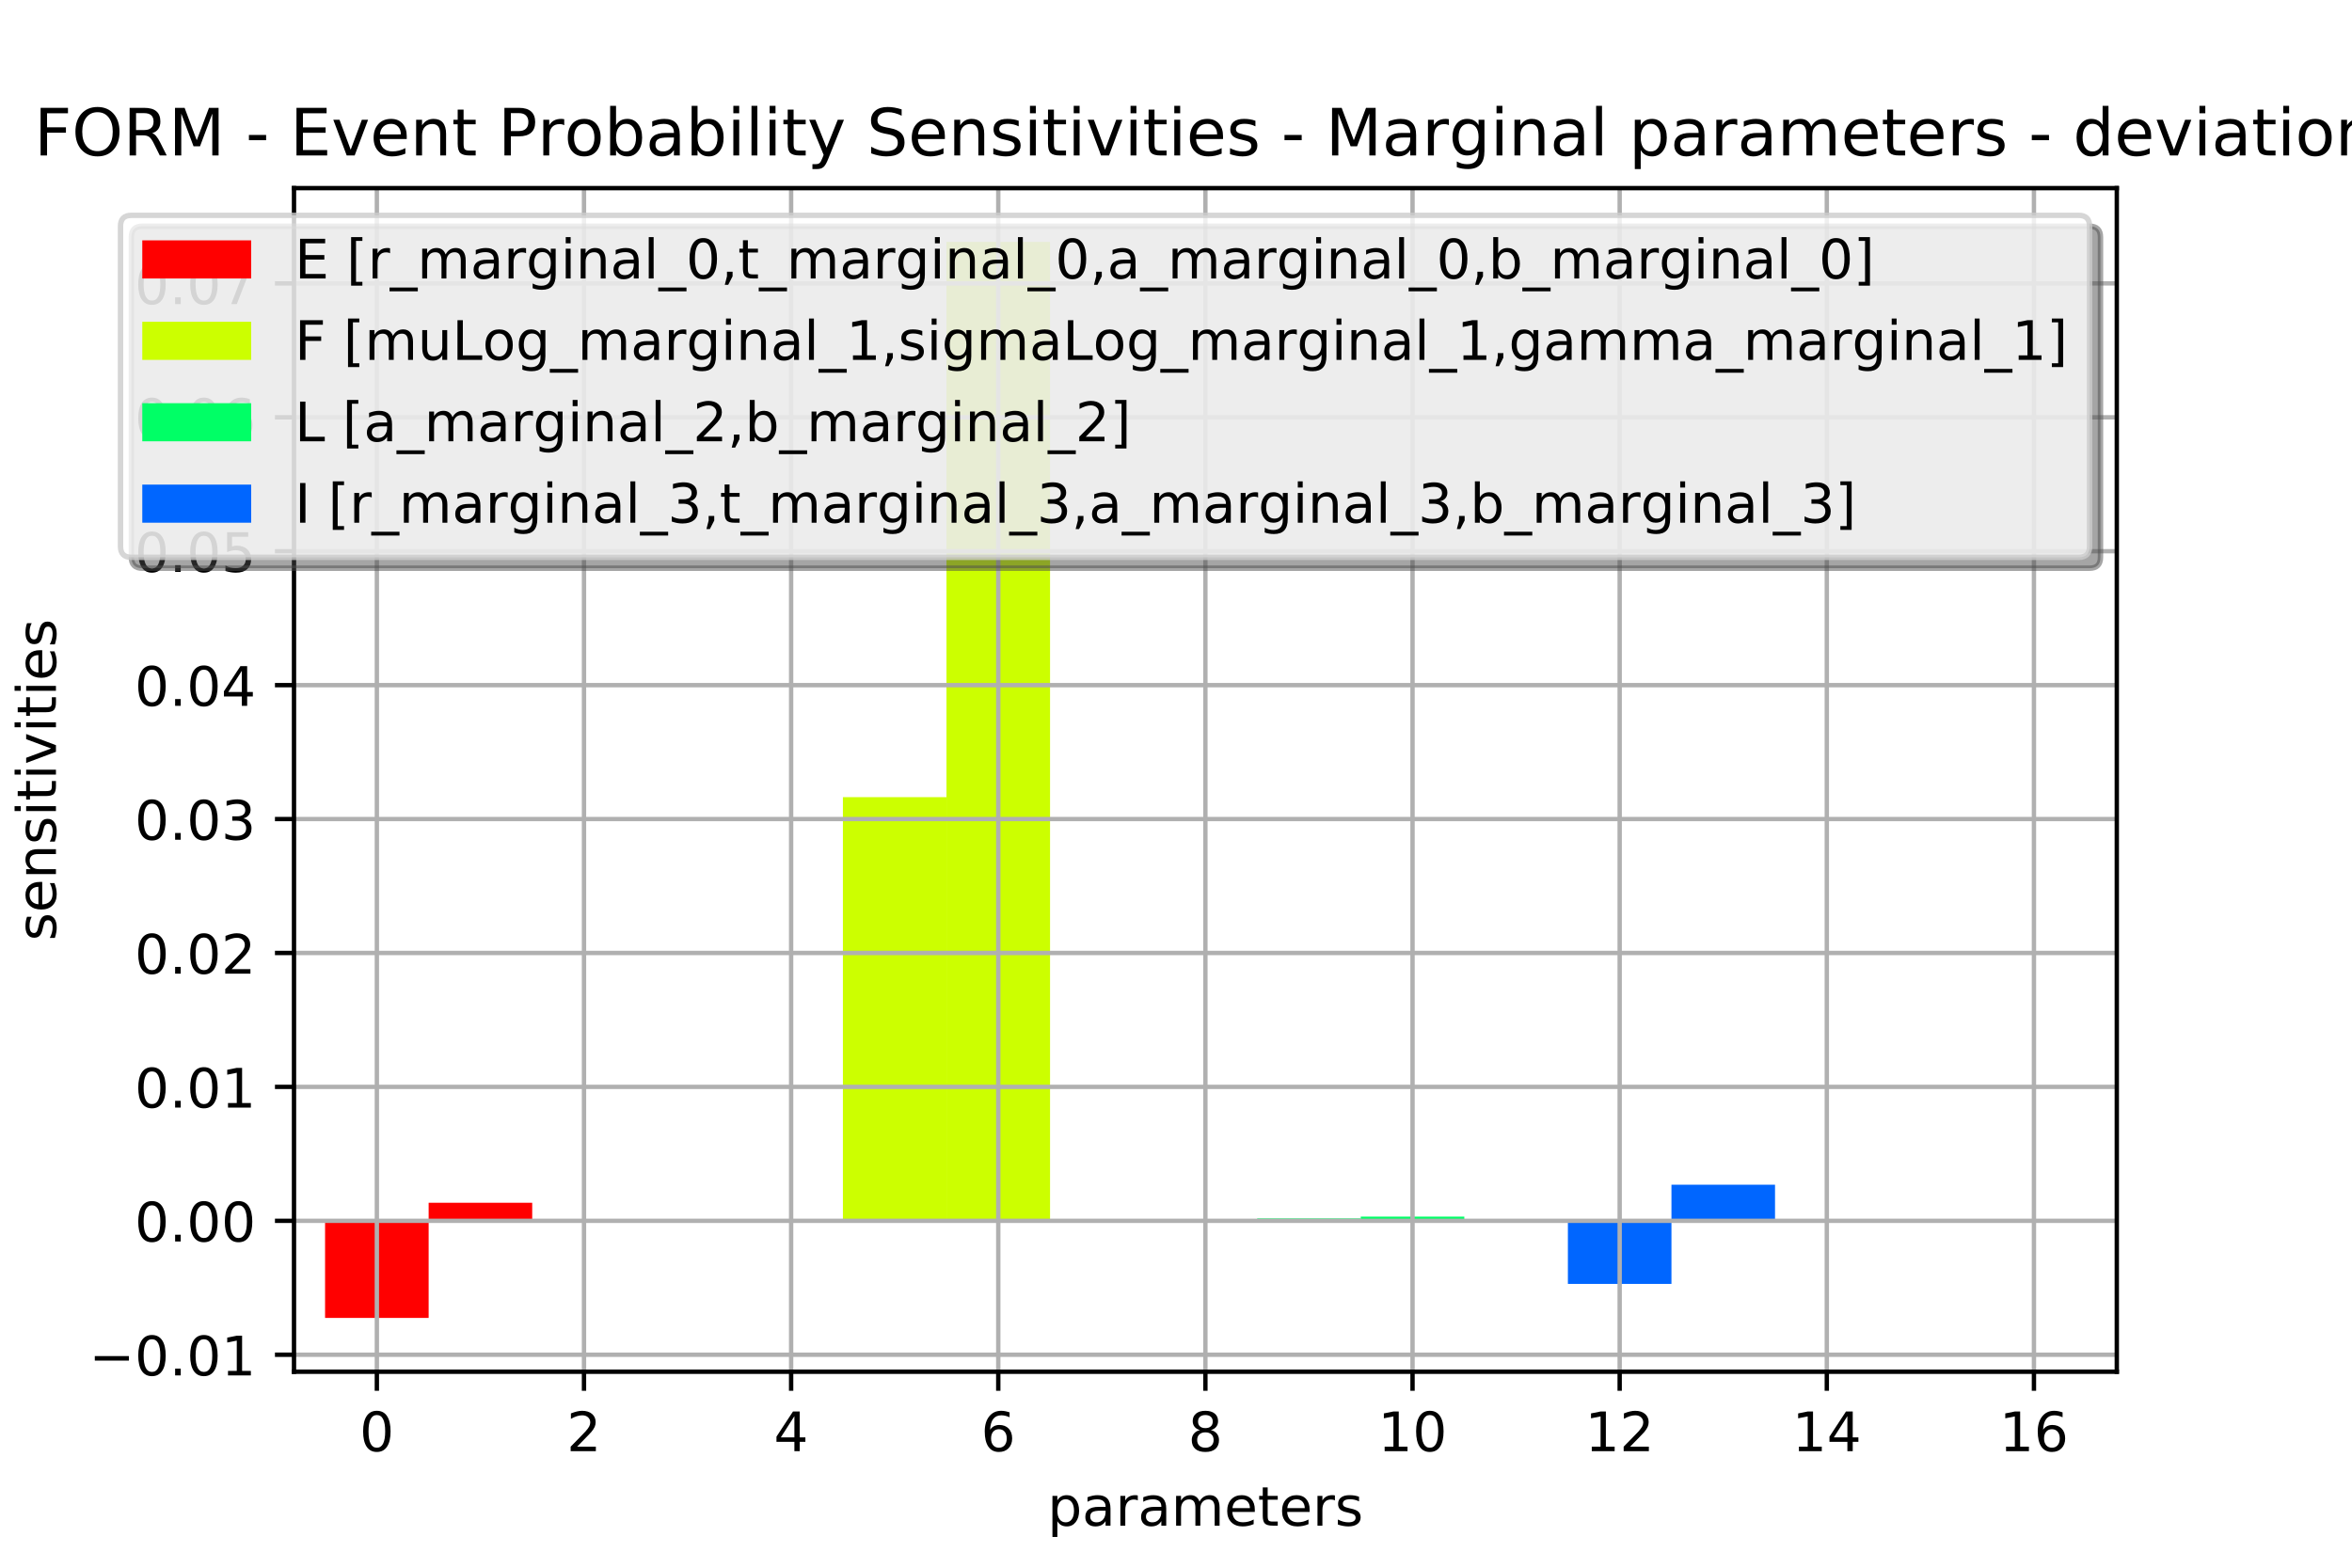 <?xml version="1.0" encoding="utf-8" standalone="no"?>
<!DOCTYPE svg PUBLIC "-//W3C//DTD SVG 1.1//EN"
  "http://www.w3.org/Graphics/SVG/1.1/DTD/svg11.dtd">
<!-- Created with matplotlib (http://matplotlib.org/) -->
<svg height="288pt" version="1.1" viewBox="0 0 432 288" width="432pt" xmlns="http://www.w3.org/2000/svg" xmlns:xlink="http://www.w3.org/1999/xlink">
 <defs>
  <style type="text/css">
*{stroke-linecap:butt;stroke-linejoin:round;}
  </style>
 </defs>
 <g id="figure_1">
  <g id="patch_1">
   <path d="M 0 288 
L 432 288 
L 432 0 
L 0 0 
z
" style="fill:#ffffff;"/>
  </g>
  <g id="axes_1">
   <g id="patch_2">
    <path d="M 54 252 
L 388.8 252 
L 388.8 34.56 
L 54 34.56 
z
" style="fill:#ffffff;"/>
   </g>
   <g id="patch_3">
    <path clip-path="url(#p8f480b94f0)" d="M 59.707 224.275 
L 78.73 224.275 
L 78.73 242.116 
L 59.707 242.116 
z
" style="fill:#ff0000;"/>
   </g>
   <g id="patch_4">
    <path clip-path="url(#p8f480b94f0)" d="M 78.73 224.275 
L 97.752 224.275 
L 97.752 220.96 
L 78.73 220.96 
z
" style="fill:#ff0000;"/>
   </g>
   <g id="patch_5">
    <path clip-path="url(#p8f480b94f0)" d="M 97.752 224.275 
L 116.775 224.275 
L 116.775 224.275 
L 97.752 224.275 
z
" style="fill:#ff0000;"/>
   </g>
   <g id="patch_6">
    <path clip-path="url(#p8f480b94f0)" d="M 116.775 224.275 
L 135.798 224.275 
L 135.798 224.275 
L 116.775 224.275 
z
" style="fill:#ff0000;"/>
   </g>
   <g id="patch_7">
    <path clip-path="url(#p8f480b94f0)" d="M 154.82 224.275 
L 173.843 224.275 
L 173.843 146.445 
L 154.82 146.445 
z
" style="fill:#ccff00;"/>
   </g>
   <g id="patch_8">
    <path clip-path="url(#p8f480b94f0)" d="M 173.843 224.275 
L 192.866 224.275 
L 192.866 44.444 
L 173.843 44.444 
z
" style="fill:#ccff00;"/>
   </g>
   <g id="patch_9">
    <path clip-path="url(#p8f480b94f0)" d="M 192.866 224.275 
L 211.889 224.275 
L 211.889 224.273 
L 192.866 224.273 
z
" style="fill:#ccff00;"/>
   </g>
   <g id="patch_10">
    <path clip-path="url(#p8f480b94f0)" d="M 230.911 224.275 
L 249.934 224.275 
L 249.934 223.84 
L 230.911 223.84 
z
" style="fill:#00ff66;"/>
   </g>
   <g id="patch_11">
    <path clip-path="url(#p8f480b94f0)" d="M 249.934 224.275 
L 268.957 224.275 
L 268.957 223.505 
L 249.934 223.505 
z
" style="fill:#00ff66;"/>
   </g>
   <g id="patch_12">
    <path clip-path="url(#p8f480b94f0)" d="M 287.98 224.275 
L 307.002 224.275 
L 307.002 235.865 
L 287.98 235.865 
z
" style="fill:#0066ff;"/>
   </g>
   <g id="patch_13">
    <path clip-path="url(#p8f480b94f0)" d="M 307.002 224.275 
L 326.025 224.275 
L 326.025 217.644 
L 307.002 217.644 
z
" style="fill:#0066ff;"/>
   </g>
   <g id="patch_14">
    <path clip-path="url(#p8f480b94f0)" d="M 326.025 224.275 
L 345.048 224.275 
L 345.048 224.414 
L 326.025 224.414 
z
" style="fill:#0066ff;"/>
   </g>
   <g id="patch_15">
    <path clip-path="url(#p8f480b94f0)" d="M 345.048 224.275 
L 364.07 224.275 
L 364.07 224.408 
L 345.048 224.408 
z
" style="fill:#0066ff;"/>
   </g>
   <g id="matplotlib.axis_1">
    <g id="xtick_1">
     <g id="line2d_1">
      <path clip-path="url(#p8f480b94f0)" d="M 69.218 252 
L 69.218 34.56 
" style="fill:none;stroke:#b0b0b0;stroke-linecap:square;stroke-width:0.8;"/>
     </g>
     <g id="line2d_2">
      <defs>
       <path d="M 0 0 
L 0 3.5 
" id="mee9baba9f5" style="stroke:#000000;stroke-width:0.8;"/>
      </defs>
      <g>
       <use style="stroke:#000000;stroke-width:0.8;" x="69.218" xlink:href="#mee9baba9f5" y="252"/>
      </g>
     </g>
     <g id="text_1">
      <!-- 0 -->
      <defs>
       <path d="M 31.781 66.406 
Q 24.172 66.406 20.328 58.906 
Q 16.5 51.422 16.5 36.375 
Q 16.5 21.391 20.328 13.891 
Q 24.172 6.391 31.781 6.391 
Q 39.453 6.391 43.281 13.891 
Q 47.125 21.391 47.125 36.375 
Q 47.125 51.422 43.281 58.906 
Q 39.453 66.406 31.781 66.406 
z
M 31.781 74.219 
Q 44.047 74.219 50.516 64.516 
Q 56.984 54.828 56.984 36.375 
Q 56.984 17.969 50.516 8.266 
Q 44.047 -1.422 31.781 -1.422 
Q 19.531 -1.422 13.062 8.266 
Q 6.594 17.969 6.594 36.375 
Q 6.594 54.828 13.062 64.516 
Q 19.531 74.219 31.781 74.219 
z
" id="DejaVuSans-30"/>
      </defs>
      <g transform="translate(66.037 266.598)scale(0.1 -0.1)">
       <use xlink:href="#DejaVuSans-30"/>
      </g>
     </g>
    </g>
    <g id="xtick_2">
     <g id="line2d_3">
      <path clip-path="url(#p8f480b94f0)" d="M 107.264 252 
L 107.264 34.56 
" style="fill:none;stroke:#b0b0b0;stroke-linecap:square;stroke-width:0.8;"/>
     </g>
     <g id="line2d_4">
      <g>
       <use style="stroke:#000000;stroke-width:0.8;" x="107.264" xlink:href="#mee9baba9f5" y="252"/>
      </g>
     </g>
     <g id="text_2">
      <!-- 2 -->
      <defs>
       <path d="M 19.188 8.297 
L 53.609 8.297 
L 53.609 0 
L 7.328 0 
L 7.328 8.297 
Q 12.938 14.109 22.625 23.891 
Q 32.328 33.688 34.812 36.531 
Q 39.547 41.844 41.422 45.531 
Q 43.312 49.219 43.312 52.781 
Q 43.312 58.594 39.234 62.25 
Q 35.156 65.922 28.609 65.922 
Q 23.969 65.922 18.812 64.312 
Q 13.672 62.703 7.812 59.422 
L 7.812 69.391 
Q 13.766 71.781 18.938 73 
Q 24.125 74.219 28.422 74.219 
Q 39.75 74.219 46.484 68.547 
Q 53.219 62.891 53.219 53.422 
Q 53.219 48.922 51.531 44.891 
Q 49.859 40.875 45.406 35.406 
Q 44.188 33.984 37.641 27.219 
Q 31.109 20.453 19.188 8.297 
z
" id="DejaVuSans-32"/>
      </defs>
      <g transform="translate(104.082 266.598)scale(0.1 -0.1)">
       <use xlink:href="#DejaVuSans-32"/>
      </g>
     </g>
    </g>
    <g id="xtick_3">
     <g id="line2d_5">
      <path clip-path="url(#p8f480b94f0)" d="M 145.309 252 
L 145.309 34.56 
" style="fill:none;stroke:#b0b0b0;stroke-linecap:square;stroke-width:0.8;"/>
     </g>
     <g id="line2d_6">
      <g>
       <use style="stroke:#000000;stroke-width:0.8;" x="145.309" xlink:href="#mee9baba9f5" y="252"/>
      </g>
     </g>
     <g id="text_3">
      <!-- 4 -->
      <defs>
       <path d="M 37.797 64.312 
L 12.891 25.391 
L 37.797 25.391 
z
M 35.203 72.906 
L 47.609 72.906 
L 47.609 25.391 
L 58.016 25.391 
L 58.016 17.188 
L 47.609 17.188 
L 47.609 0 
L 37.797 0 
L 37.797 17.188 
L 4.891 17.188 
L 4.891 26.703 
z
" id="DejaVuSans-34"/>
      </defs>
      <g transform="translate(142.128 266.598)scale(0.1 -0.1)">
       <use xlink:href="#DejaVuSans-34"/>
      </g>
     </g>
    </g>
    <g id="xtick_4">
     <g id="line2d_7">
      <path clip-path="url(#p8f480b94f0)" d="M 183.355 252 
L 183.355 34.56 
" style="fill:none;stroke:#b0b0b0;stroke-linecap:square;stroke-width:0.8;"/>
     </g>
     <g id="line2d_8">
      <g>
       <use style="stroke:#000000;stroke-width:0.8;" x="183.355" xlink:href="#mee9baba9f5" y="252"/>
      </g>
     </g>
     <g id="text_4">
      <!-- 6 -->
      <defs>
       <path d="M 33.016 40.375 
Q 26.375 40.375 22.484 35.828 
Q 18.609 31.297 18.609 23.391 
Q 18.609 15.531 22.484 10.953 
Q 26.375 6.391 33.016 6.391 
Q 39.656 6.391 43.531 10.953 
Q 47.406 15.531 47.406 23.391 
Q 47.406 31.297 43.531 35.828 
Q 39.656 40.375 33.016 40.375 
z
M 52.594 71.297 
L 52.594 62.312 
Q 48.875 64.062 45.094 64.984 
Q 41.312 65.922 37.594 65.922 
Q 27.828 65.922 22.672 59.328 
Q 17.531 52.734 16.797 39.406 
Q 19.672 43.656 24.016 45.922 
Q 28.375 48.188 33.594 48.188 
Q 44.578 48.188 50.953 41.516 
Q 57.328 34.859 57.328 23.391 
Q 57.328 12.156 50.688 5.359 
Q 44.047 -1.422 33.016 -1.422 
Q 20.359 -1.422 13.672 8.266 
Q 6.984 17.969 6.984 36.375 
Q 6.984 53.656 15.188 63.938 
Q 23.391 74.219 37.203 74.219 
Q 40.922 74.219 44.703 73.484 
Q 48.484 72.75 52.594 71.297 
z
" id="DejaVuSans-36"/>
      </defs>
      <g transform="translate(180.173 266.598)scale(0.1 -0.1)">
       <use xlink:href="#DejaVuSans-36"/>
      </g>
     </g>
    </g>
    <g id="xtick_5">
     <g id="line2d_9">
      <path clip-path="url(#p8f480b94f0)" d="M 221.4 252 
L 221.4 34.56 
" style="fill:none;stroke:#b0b0b0;stroke-linecap:square;stroke-width:0.8;"/>
     </g>
     <g id="line2d_10">
      <g>
       <use style="stroke:#000000;stroke-width:0.8;" x="221.4" xlink:href="#mee9baba9f5" y="252"/>
      </g>
     </g>
     <g id="text_5">
      <!-- 8 -->
      <defs>
       <path d="M 31.781 34.625 
Q 24.75 34.625 20.719 30.859 
Q 16.703 27.094 16.703 20.516 
Q 16.703 13.922 20.719 10.156 
Q 24.75 6.391 31.781 6.391 
Q 38.812 6.391 42.859 10.172 
Q 46.922 13.969 46.922 20.516 
Q 46.922 27.094 42.891 30.859 
Q 38.875 34.625 31.781 34.625 
z
M 21.922 38.812 
Q 15.578 40.375 12.031 44.719 
Q 8.5 49.078 8.5 55.328 
Q 8.5 64.062 14.719 69.141 
Q 20.953 74.219 31.781 74.219 
Q 42.672 74.219 48.875 69.141 
Q 55.078 64.062 55.078 55.328 
Q 55.078 49.078 51.531 44.719 
Q 48 40.375 41.703 38.812 
Q 48.828 37.156 52.797 32.312 
Q 56.781 27.484 56.781 20.516 
Q 56.781 9.906 50.312 4.234 
Q 43.844 -1.422 31.781 -1.422 
Q 19.734 -1.422 13.25 4.234 
Q 6.781 9.906 6.781 20.516 
Q 6.781 27.484 10.781 32.312 
Q 14.797 37.156 21.922 38.812 
z
M 18.312 54.391 
Q 18.312 48.734 21.844 45.562 
Q 25.391 42.391 31.781 42.391 
Q 38.141 42.391 41.719 45.562 
Q 45.312 48.734 45.312 54.391 
Q 45.312 60.062 41.719 63.234 
Q 38.141 66.406 31.781 66.406 
Q 25.391 66.406 21.844 63.234 
Q 18.312 60.062 18.312 54.391 
z
" id="DejaVuSans-38"/>
      </defs>
      <g transform="translate(218.219 266.598)scale(0.1 -0.1)">
       <use xlink:href="#DejaVuSans-38"/>
      </g>
     </g>
    </g>
    <g id="xtick_6">
     <g id="line2d_11">
      <path clip-path="url(#p8f480b94f0)" d="M 259.445 252 
L 259.445 34.56 
" style="fill:none;stroke:#b0b0b0;stroke-linecap:square;stroke-width:0.8;"/>
     </g>
     <g id="line2d_12">
      <g>
       <use style="stroke:#000000;stroke-width:0.8;" x="259.445" xlink:href="#mee9baba9f5" y="252"/>
      </g>
     </g>
     <g id="text_6">
      <!-- 10 -->
      <defs>
       <path d="M 12.406 8.297 
L 28.516 8.297 
L 28.516 63.922 
L 10.984 60.406 
L 10.984 69.391 
L 28.422 72.906 
L 38.281 72.906 
L 38.281 8.297 
L 54.391 8.297 
L 54.391 0 
L 12.406 0 
z
" id="DejaVuSans-31"/>
      </defs>
      <g transform="translate(253.083 266.598)scale(0.1 -0.1)">
       <use xlink:href="#DejaVuSans-31"/>
       <use x="63.623" xlink:href="#DejaVuSans-30"/>
      </g>
     </g>
    </g>
    <g id="xtick_7">
     <g id="line2d_13">
      <path clip-path="url(#p8f480b94f0)" d="M 297.491 252 
L 297.491 34.56 
" style="fill:none;stroke:#b0b0b0;stroke-linecap:square;stroke-width:0.8;"/>
     </g>
     <g id="line2d_14">
      <g>
       <use style="stroke:#000000;stroke-width:0.8;" x="297.491" xlink:href="#mee9baba9f5" y="252"/>
      </g>
     </g>
     <g id="text_7">
      <!-- 12 -->
      <g transform="translate(291.128 266.598)scale(0.1 -0.1)">
       <use xlink:href="#DejaVuSans-31"/>
       <use x="63.623" xlink:href="#DejaVuSans-32"/>
      </g>
     </g>
    </g>
    <g id="xtick_8">
     <g id="line2d_15">
      <path clip-path="url(#p8f480b94f0)" d="M 335.536 252 
L 335.536 34.56 
" style="fill:none;stroke:#b0b0b0;stroke-linecap:square;stroke-width:0.8;"/>
     </g>
     <g id="line2d_16">
      <g>
       <use style="stroke:#000000;stroke-width:0.8;" x="335.536" xlink:href="#mee9baba9f5" y="252"/>
      </g>
     </g>
     <g id="text_8">
      <!-- 14 -->
      <g transform="translate(329.174 266.598)scale(0.1 -0.1)">
       <use xlink:href="#DejaVuSans-31"/>
       <use x="63.623" xlink:href="#DejaVuSans-34"/>
      </g>
     </g>
    </g>
    <g id="xtick_9">
     <g id="line2d_17">
      <path clip-path="url(#p8f480b94f0)" d="M 373.582 252 
L 373.582 34.56 
" style="fill:none;stroke:#b0b0b0;stroke-linecap:square;stroke-width:0.8;"/>
     </g>
     <g id="line2d_18">
      <g>
       <use style="stroke:#000000;stroke-width:0.8;" x="373.582" xlink:href="#mee9baba9f5" y="252"/>
      </g>
     </g>
     <g id="text_9">
      <!-- 16 -->
      <g transform="translate(367.219 266.598)scale(0.1 -0.1)">
       <use xlink:href="#DejaVuSans-31"/>
       <use x="63.623" xlink:href="#DejaVuSans-36"/>
      </g>
     </g>
    </g>
    <g id="text_10">
     <!-- parameters -->
     <defs>
      <path d="M 18.109 8.203 
L 18.109 -20.797 
L 9.078 -20.797 
L 9.078 54.688 
L 18.109 54.688 
L 18.109 46.391 
Q 20.953 51.266 25.266 53.625 
Q 29.594 56 35.594 56 
Q 45.562 56 51.781 48.094 
Q 58.016 40.188 58.016 27.297 
Q 58.016 14.406 51.781 6.484 
Q 45.562 -1.422 35.594 -1.422 
Q 29.594 -1.422 25.266 0.953 
Q 20.953 3.328 18.109 8.203 
z
M 48.688 27.297 
Q 48.688 37.203 44.609 42.844 
Q 40.531 48.484 33.406 48.484 
Q 26.266 48.484 22.188 42.844 
Q 18.109 37.203 18.109 27.297 
Q 18.109 17.391 22.188 11.75 
Q 26.266 6.109 33.406 6.109 
Q 40.531 6.109 44.609 11.75 
Q 48.688 17.391 48.688 27.297 
z
" id="DejaVuSans-70"/>
      <path d="M 34.281 27.484 
Q 23.391 27.484 19.188 25 
Q 14.984 22.516 14.984 16.5 
Q 14.984 11.719 18.141 8.906 
Q 21.297 6.109 26.703 6.109 
Q 34.188 6.109 38.703 11.406 
Q 43.219 16.703 43.219 25.484 
L 43.219 27.484 
z
M 52.203 31.203 
L 52.203 0 
L 43.219 0 
L 43.219 8.297 
Q 40.141 3.328 35.547 0.953 
Q 30.953 -1.422 24.312 -1.422 
Q 15.922 -1.422 10.953 3.297 
Q 6 8.016 6 15.922 
Q 6 25.141 12.172 29.828 
Q 18.359 34.516 30.609 34.516 
L 43.219 34.516 
L 43.219 35.406 
Q 43.219 41.609 39.141 45 
Q 35.062 48.391 27.688 48.391 
Q 23 48.391 18.547 47.266 
Q 14.109 46.141 10.016 43.891 
L 10.016 52.203 
Q 14.938 54.109 19.578 55.047 
Q 24.219 56 28.609 56 
Q 40.484 56 46.344 49.844 
Q 52.203 43.703 52.203 31.203 
z
" id="DejaVuSans-61"/>
      <path d="M 41.109 46.297 
Q 39.594 47.172 37.812 47.578 
Q 36.031 48 33.891 48 
Q 26.266 48 22.188 43.047 
Q 18.109 38.094 18.109 28.812 
L 18.109 0 
L 9.078 0 
L 9.078 54.688 
L 18.109 54.688 
L 18.109 46.188 
Q 20.953 51.172 25.484 53.578 
Q 30.031 56 36.531 56 
Q 37.453 56 38.578 55.875 
Q 39.703 55.766 41.062 55.516 
z
" id="DejaVuSans-72"/>
      <path d="M 52 44.188 
Q 55.375 50.25 60.062 53.125 
Q 64.75 56 71.094 56 
Q 79.641 56 84.281 50.016 
Q 88.922 44.047 88.922 33.016 
L 88.922 0 
L 79.891 0 
L 79.891 32.719 
Q 79.891 40.578 77.094 44.375 
Q 74.312 48.188 68.609 48.188 
Q 61.625 48.188 57.562 43.547 
Q 53.516 38.922 53.516 30.906 
L 53.516 0 
L 44.484 0 
L 44.484 32.719 
Q 44.484 40.625 41.703 44.406 
Q 38.922 48.188 33.109 48.188 
Q 26.219 48.188 22.156 43.531 
Q 18.109 38.875 18.109 30.906 
L 18.109 0 
L 9.078 0 
L 9.078 54.688 
L 18.109 54.688 
L 18.109 46.188 
Q 21.188 51.219 25.484 53.609 
Q 29.781 56 35.688 56 
Q 41.656 56 45.828 52.969 
Q 50 49.953 52 44.188 
z
" id="DejaVuSans-6d"/>
      <path d="M 56.203 29.594 
L 56.203 25.203 
L 14.891 25.203 
Q 15.484 15.922 20.484 11.062 
Q 25.484 6.203 34.422 6.203 
Q 39.594 6.203 44.453 7.469 
Q 49.312 8.734 54.109 11.281 
L 54.109 2.781 
Q 49.266 0.734 44.188 -0.344 
Q 39.109 -1.422 33.891 -1.422 
Q 20.797 -1.422 13.156 6.188 
Q 5.516 13.812 5.516 26.812 
Q 5.516 40.234 12.766 48.109 
Q 20.016 56 32.328 56 
Q 43.359 56 49.781 48.891 
Q 56.203 41.797 56.203 29.594 
z
M 47.219 32.234 
Q 47.125 39.594 43.094 43.984 
Q 39.062 48.391 32.422 48.391 
Q 24.906 48.391 20.391 44.141 
Q 15.875 39.891 15.188 32.172 
z
" id="DejaVuSans-65"/>
      <path d="M 18.312 70.219 
L 18.312 54.688 
L 36.812 54.688 
L 36.812 47.703 
L 18.312 47.703 
L 18.312 18.016 
Q 18.312 11.328 20.141 9.422 
Q 21.969 7.516 27.594 7.516 
L 36.812 7.516 
L 36.812 0 
L 27.594 0 
Q 17.188 0 13.234 3.875 
Q 9.281 7.766 9.281 18.016 
L 9.281 47.703 
L 2.688 47.703 
L 2.688 54.688 
L 9.281 54.688 
L 9.281 70.219 
z
" id="DejaVuSans-74"/>
      <path d="M 44.281 53.078 
L 44.281 44.578 
Q 40.484 46.531 36.375 47.5 
Q 32.281 48.484 27.875 48.484 
Q 21.188 48.484 17.844 46.438 
Q 14.5 44.391 14.5 40.281 
Q 14.5 37.156 16.891 35.375 
Q 19.281 33.594 26.516 31.984 
L 29.594 31.297 
Q 39.156 29.25 43.188 25.516 
Q 47.219 21.781 47.219 15.094 
Q 47.219 7.469 41.188 3.016 
Q 35.156 -1.422 24.609 -1.422 
Q 20.219 -1.422 15.453 -0.562 
Q 10.688 0.297 5.422 2 
L 5.422 11.281 
Q 10.406 8.688 15.234 7.391 
Q 20.062 6.109 24.812 6.109 
Q 31.156 6.109 34.562 8.281 
Q 37.984 10.453 37.984 14.406 
Q 37.984 18.062 35.516 20.016 
Q 33.062 21.969 24.703 23.781 
L 21.578 24.516 
Q 13.234 26.266 9.516 29.906 
Q 5.812 33.547 5.812 39.891 
Q 5.812 47.609 11.281 51.797 
Q 16.75 56 26.812 56 
Q 31.781 56 36.172 55.266 
Q 40.578 54.547 44.281 53.078 
z
" id="DejaVuSans-73"/>
     </defs>
     <g transform="translate(192.398 280.277)scale(0.1 -0.1)">
      <use xlink:href="#DejaVuSans-70"/>
      <use x="63.477" xlink:href="#DejaVuSans-61"/>
      <use x="124.756" xlink:href="#DejaVuSans-72"/>
      <use x="165.869" xlink:href="#DejaVuSans-61"/>
      <use x="227.148" xlink:href="#DejaVuSans-6d"/>
      <use x="324.561" xlink:href="#DejaVuSans-65"/>
      <use x="386.084" xlink:href="#DejaVuSans-74"/>
      <use x="425.293" xlink:href="#DejaVuSans-65"/>
      <use x="486.816" xlink:href="#DejaVuSans-72"/>
      <use x="527.93" xlink:href="#DejaVuSans-73"/>
     </g>
    </g>
   </g>
   <g id="matplotlib.axis_2">
    <g id="ytick_1">
     <g id="line2d_19">
      <path clip-path="url(#p8f480b94f0)" d="M 54 248.877 
L 388.8 248.877 
" style="fill:none;stroke:#b0b0b0;stroke-linecap:square;stroke-width:0.8;"/>
     </g>
     <g id="line2d_20">
      <defs>
       <path d="M 0 0 
L -3.5 0 
" id="mb2f2cc04b4" style="stroke:#000000;stroke-width:0.8;"/>
      </defs>
      <g>
       <use style="stroke:#000000;stroke-width:0.8;" x="54" xlink:href="#mb2f2cc04b4" y="248.877"/>
      </g>
     </g>
     <g id="text_11">
      <!-- −0.01 -->
      <defs>
       <path d="M 10.594 35.5 
L 73.188 35.5 
L 73.188 27.203 
L 10.594 27.203 
z
" id="DejaVuSans-2212"/>
       <path d="M 10.688 12.406 
L 21 12.406 
L 21 0 
L 10.688 0 
z
" id="DejaVuSans-2e"/>
      </defs>
      <g transform="translate(16.355 252.676)scale(0.1 -0.1)">
       <use xlink:href="#DejaVuSans-2212"/>
       <use x="83.789" xlink:href="#DejaVuSans-30"/>
       <use x="147.412" xlink:href="#DejaVuSans-2e"/>
       <use x="179.199" xlink:href="#DejaVuSans-30"/>
       <use x="242.822" xlink:href="#DejaVuSans-31"/>
      </g>
     </g>
    </g>
    <g id="ytick_2">
     <g id="line2d_21">
      <path clip-path="url(#p8f480b94f0)" d="M 54 224.275 
L 388.8 224.275 
" style="fill:none;stroke:#b0b0b0;stroke-linecap:square;stroke-width:0.8;"/>
     </g>
     <g id="line2d_22">
      <g>
       <use style="stroke:#000000;stroke-width:0.8;" x="54" xlink:href="#mb2f2cc04b4" y="224.275"/>
      </g>
     </g>
     <g id="text_12">
      <!-- 0.00 -->
      <g transform="translate(24.734 228.074)scale(0.1 -0.1)">
       <use xlink:href="#DejaVuSans-30"/>
       <use x="63.623" xlink:href="#DejaVuSans-2e"/>
       <use x="95.41" xlink:href="#DejaVuSans-30"/>
       <use x="159.033" xlink:href="#DejaVuSans-30"/>
      </g>
     </g>
    </g>
    <g id="ytick_3">
     <g id="line2d_23">
      <path clip-path="url(#p8f480b94f0)" d="M 54 199.673 
L 388.8 199.673 
" style="fill:none;stroke:#b0b0b0;stroke-linecap:square;stroke-width:0.8;"/>
     </g>
     <g id="line2d_24">
      <g>
       <use style="stroke:#000000;stroke-width:0.8;" x="54" xlink:href="#mb2f2cc04b4" y="199.673"/>
      </g>
     </g>
     <g id="text_13">
      <!-- 0.01 -->
      <g transform="translate(24.734 203.472)scale(0.1 -0.1)">
       <use xlink:href="#DejaVuSans-30"/>
       <use x="63.623" xlink:href="#DejaVuSans-2e"/>
       <use x="95.41" xlink:href="#DejaVuSans-30"/>
       <use x="159.033" xlink:href="#DejaVuSans-31"/>
      </g>
     </g>
    </g>
    <g id="ytick_4">
     <g id="line2d_25">
      <path clip-path="url(#p8f480b94f0)" d="M 54 175.072 
L 388.8 175.072 
" style="fill:none;stroke:#b0b0b0;stroke-linecap:square;stroke-width:0.8;"/>
     </g>
     <g id="line2d_26">
      <g>
       <use style="stroke:#000000;stroke-width:0.8;" x="54" xlink:href="#mb2f2cc04b4" y="175.072"/>
      </g>
     </g>
     <g id="text_14">
      <!-- 0.02 -->
      <g transform="translate(24.734 178.871)scale(0.1 -0.1)">
       <use xlink:href="#DejaVuSans-30"/>
       <use x="63.623" xlink:href="#DejaVuSans-2e"/>
       <use x="95.41" xlink:href="#DejaVuSans-30"/>
       <use x="159.033" xlink:href="#DejaVuSans-32"/>
      </g>
     </g>
    </g>
    <g id="ytick_5">
     <g id="line2d_27">
      <path clip-path="url(#p8f480b94f0)" d="M 54 150.47 
L 388.8 150.47 
" style="fill:none;stroke:#b0b0b0;stroke-linecap:square;stroke-width:0.8;"/>
     </g>
     <g id="line2d_28">
      <g>
       <use style="stroke:#000000;stroke-width:0.8;" x="54" xlink:href="#mb2f2cc04b4" y="150.47"/>
      </g>
     </g>
     <g id="text_15">
      <!-- 0.03 -->
      <defs>
       <path d="M 40.578 39.312 
Q 47.656 37.797 51.625 33 
Q 55.609 28.219 55.609 21.188 
Q 55.609 10.406 48.188 4.484 
Q 40.766 -1.422 27.094 -1.422 
Q 22.516 -1.422 17.656 -0.516 
Q 12.797 0.391 7.625 2.203 
L 7.625 11.719 
Q 11.719 9.328 16.594 8.109 
Q 21.484 6.891 26.812 6.891 
Q 36.078 6.891 40.938 10.547 
Q 45.797 14.203 45.797 21.188 
Q 45.797 27.641 41.281 31.266 
Q 36.766 34.906 28.719 34.906 
L 20.219 34.906 
L 20.219 43.016 
L 29.109 43.016 
Q 36.375 43.016 40.234 45.922 
Q 44.094 48.828 44.094 54.297 
Q 44.094 59.906 40.109 62.906 
Q 36.141 65.922 28.719 65.922 
Q 24.656 65.922 20.016 65.031 
Q 15.375 64.156 9.812 62.312 
L 9.812 71.094 
Q 15.438 72.656 20.344 73.438 
Q 25.25 74.219 29.594 74.219 
Q 40.828 74.219 47.359 69.109 
Q 53.906 64.016 53.906 55.328 
Q 53.906 49.266 50.438 45.094 
Q 46.969 40.922 40.578 39.312 
z
" id="DejaVuSans-33"/>
      </defs>
      <g transform="translate(24.734 154.269)scale(0.1 -0.1)">
       <use xlink:href="#DejaVuSans-30"/>
       <use x="63.623" xlink:href="#DejaVuSans-2e"/>
       <use x="95.41" xlink:href="#DejaVuSans-30"/>
       <use x="159.033" xlink:href="#DejaVuSans-33"/>
      </g>
     </g>
    </g>
    <g id="ytick_6">
     <g id="line2d_29">
      <path clip-path="url(#p8f480b94f0)" d="M 54 125.868 
L 388.8 125.868 
" style="fill:none;stroke:#b0b0b0;stroke-linecap:square;stroke-width:0.8;"/>
     </g>
     <g id="line2d_30">
      <g>
       <use style="stroke:#000000;stroke-width:0.8;" x="54" xlink:href="#mb2f2cc04b4" y="125.868"/>
      </g>
     </g>
     <g id="text_16">
      <!-- 0.04 -->
      <g transform="translate(24.734 129.667)scale(0.1 -0.1)">
       <use xlink:href="#DejaVuSans-30"/>
       <use x="63.623" xlink:href="#DejaVuSans-2e"/>
       <use x="95.41" xlink:href="#DejaVuSans-30"/>
       <use x="159.033" xlink:href="#DejaVuSans-34"/>
      </g>
     </g>
    </g>
    <g id="ytick_7">
     <g id="line2d_31">
      <path clip-path="url(#p8f480b94f0)" d="M 54 101.266 
L 388.8 101.266 
" style="fill:none;stroke:#b0b0b0;stroke-linecap:square;stroke-width:0.8;"/>
     </g>
     <g id="line2d_32">
      <g>
       <use style="stroke:#000000;stroke-width:0.8;" x="54" xlink:href="#mb2f2cc04b4" y="101.266"/>
      </g>
     </g>
     <g id="text_17">
      <!-- 0.05 -->
      <defs>
       <path d="M 10.797 72.906 
L 49.516 72.906 
L 49.516 64.594 
L 19.828 64.594 
L 19.828 46.734 
Q 21.969 47.469 24.109 47.828 
Q 26.266 48.188 28.422 48.188 
Q 40.625 48.188 47.75 41.5 
Q 54.891 34.812 54.891 23.391 
Q 54.891 11.625 47.562 5.094 
Q 40.234 -1.422 26.906 -1.422 
Q 22.312 -1.422 17.547 -0.641 
Q 12.797 0.141 7.719 1.703 
L 7.719 11.625 
Q 12.109 9.234 16.797 8.062 
Q 21.484 6.891 26.703 6.891 
Q 35.156 6.891 40.078 11.328 
Q 45.016 15.766 45.016 23.391 
Q 45.016 31 40.078 35.438 
Q 35.156 39.891 26.703 39.891 
Q 22.75 39.891 18.812 39.016 
Q 14.891 38.141 10.797 36.281 
z
" id="DejaVuSans-35"/>
      </defs>
      <g transform="translate(24.734 105.066)scale(0.1 -0.1)">
       <use xlink:href="#DejaVuSans-30"/>
       <use x="63.623" xlink:href="#DejaVuSans-2e"/>
       <use x="95.41" xlink:href="#DejaVuSans-30"/>
       <use x="159.033" xlink:href="#DejaVuSans-35"/>
      </g>
     </g>
    </g>
    <g id="ytick_8">
     <g id="line2d_33">
      <path clip-path="url(#p8f480b94f0)" d="M 54 76.665 
L 388.8 76.665 
" style="fill:none;stroke:#b0b0b0;stroke-linecap:square;stroke-width:0.8;"/>
     </g>
     <g id="line2d_34">
      <g>
       <use style="stroke:#000000;stroke-width:0.8;" x="54" xlink:href="#mb2f2cc04b4" y="76.665"/>
      </g>
     </g>
     <g id="text_18">
      <!-- 0.06 -->
      <g transform="translate(24.734 80.464)scale(0.1 -0.1)">
       <use xlink:href="#DejaVuSans-30"/>
       <use x="63.623" xlink:href="#DejaVuSans-2e"/>
       <use x="95.41" xlink:href="#DejaVuSans-30"/>
       <use x="159.033" xlink:href="#DejaVuSans-36"/>
      </g>
     </g>
    </g>
    <g id="ytick_9">
     <g id="line2d_35">
      <path clip-path="url(#p8f480b94f0)" d="M 54 52.063 
L 388.8 52.063 
" style="fill:none;stroke:#b0b0b0;stroke-linecap:square;stroke-width:0.8;"/>
     </g>
     <g id="line2d_36">
      <g>
       <use style="stroke:#000000;stroke-width:0.8;" x="54" xlink:href="#mb2f2cc04b4" y="52.063"/>
      </g>
     </g>
     <g id="text_19">
      <!-- 0.07 -->
      <defs>
       <path d="M 8.203 72.906 
L 55.078 72.906 
L 55.078 68.703 
L 28.609 0 
L 18.312 0 
L 43.219 64.594 
L 8.203 64.594 
z
" id="DejaVuSans-37"/>
      </defs>
      <g transform="translate(24.734 55.862)scale(0.1 -0.1)">
       <use xlink:href="#DejaVuSans-30"/>
       <use x="63.623" xlink:href="#DejaVuSans-2e"/>
       <use x="95.41" xlink:href="#DejaVuSans-30"/>
       <use x="159.033" xlink:href="#DejaVuSans-37"/>
      </g>
     </g>
    </g>
    <g id="text_20">
     <!-- sensitivities -->
     <defs>
      <path d="M 54.891 33.016 
L 54.891 0 
L 45.906 0 
L 45.906 32.719 
Q 45.906 40.484 42.875 44.328 
Q 39.844 48.188 33.797 48.188 
Q 26.516 48.188 22.312 43.547 
Q 18.109 38.922 18.109 30.906 
L 18.109 0 
L 9.078 0 
L 9.078 54.688 
L 18.109 54.688 
L 18.109 46.188 
Q 21.344 51.125 25.703 53.562 
Q 30.078 56 35.797 56 
Q 45.219 56 50.047 50.172 
Q 54.891 44.344 54.891 33.016 
z
" id="DejaVuSans-6e"/>
      <path d="M 9.422 54.688 
L 18.406 54.688 
L 18.406 0 
L 9.422 0 
z
M 9.422 75.984 
L 18.406 75.984 
L 18.406 64.594 
L 9.422 64.594 
z
" id="DejaVuSans-69"/>
      <path d="M 2.984 54.688 
L 12.5 54.688 
L 29.594 8.797 
L 46.688 54.688 
L 56.203 54.688 
L 35.688 0 
L 23.484 0 
z
" id="DejaVuSans-76"/>
     </defs>
     <g transform="translate(10.275 172.852)rotate(-90)scale(0.1 -0.1)">
      <use xlink:href="#DejaVuSans-73"/>
      <use x="52.1" xlink:href="#DejaVuSans-65"/>
      <use x="113.623" xlink:href="#DejaVuSans-6e"/>
      <use x="177.002" xlink:href="#DejaVuSans-73"/>
      <use x="229.102" xlink:href="#DejaVuSans-69"/>
      <use x="256.885" xlink:href="#DejaVuSans-74"/>
      <use x="296.094" xlink:href="#DejaVuSans-69"/>
      <use x="323.877" xlink:href="#DejaVuSans-76"/>
      <use x="383.057" xlink:href="#DejaVuSans-69"/>
      <use x="410.84" xlink:href="#DejaVuSans-74"/>
      <use x="450.049" xlink:href="#DejaVuSans-69"/>
      <use x="477.832" xlink:href="#DejaVuSans-65"/>
      <use x="539.355" xlink:href="#DejaVuSans-73"/>
     </g>
    </g>
   </g>
   <g id="patch_16">
    <path d="M 54 252 
L 54 34.56 
" style="fill:none;stroke:#000000;stroke-linecap:square;stroke-linejoin:miter;stroke-width:0.8;"/>
   </g>
   <g id="patch_17">
    <path d="M 388.8 252 
L 388.8 34.56 
" style="fill:none;stroke:#000000;stroke-linecap:square;stroke-linejoin:miter;stroke-width:0.8;"/>
   </g>
   <g id="patch_18">
    <path d="M 54 252 
L 388.8 252 
" style="fill:none;stroke:#000000;stroke-linecap:square;stroke-linejoin:miter;stroke-width:0.8;"/>
   </g>
   <g id="patch_19">
    <path d="M 54 34.56 
L 388.8 34.56 
" style="fill:none;stroke:#000000;stroke-linecap:square;stroke-linejoin:miter;stroke-width:0.8;"/>
   </g>
   <g id="text_21">
    <!-- FORM - Event Probability Sensitivities - Marginal parameters - deviation -->
    <defs>
     <path d="M 9.812 72.906 
L 51.703 72.906 
L 51.703 64.594 
L 19.672 64.594 
L 19.672 43.109 
L 48.578 43.109 
L 48.578 34.812 
L 19.672 34.812 
L 19.672 0 
L 9.812 0 
z
" id="DejaVuSans-46"/>
     <path d="M 39.406 66.219 
Q 28.656 66.219 22.328 58.203 
Q 16.016 50.203 16.016 36.375 
Q 16.016 22.609 22.328 14.594 
Q 28.656 6.594 39.406 6.594 
Q 50.141 6.594 56.422 14.594 
Q 62.703 22.609 62.703 36.375 
Q 62.703 50.203 56.422 58.203 
Q 50.141 66.219 39.406 66.219 
z
M 39.406 74.219 
Q 54.734 74.219 63.906 63.938 
Q 73.094 53.656 73.094 36.375 
Q 73.094 19.141 63.906 8.859 
Q 54.734 -1.422 39.406 -1.422 
Q 24.031 -1.422 14.812 8.828 
Q 5.609 19.094 5.609 36.375 
Q 5.609 53.656 14.812 63.938 
Q 24.031 74.219 39.406 74.219 
z
" id="DejaVuSans-4f"/>
     <path d="M 44.391 34.188 
Q 47.562 33.109 50.562 29.594 
Q 53.562 26.078 56.594 19.922 
L 66.609 0 
L 56 0 
L 46.688 18.703 
Q 43.062 26.031 39.672 28.422 
Q 36.281 30.812 30.422 30.812 
L 19.672 30.812 
L 19.672 0 
L 9.812 0 
L 9.812 72.906 
L 32.078 72.906 
Q 44.578 72.906 50.734 67.672 
Q 56.891 62.453 56.891 51.906 
Q 56.891 45.016 53.688 40.469 
Q 50.484 35.938 44.391 34.188 
z
M 19.672 64.797 
L 19.672 38.922 
L 32.078 38.922 
Q 39.203 38.922 42.844 42.219 
Q 46.484 45.516 46.484 51.906 
Q 46.484 58.297 42.844 61.547 
Q 39.203 64.797 32.078 64.797 
z
" id="DejaVuSans-52"/>
     <path d="M 9.812 72.906 
L 24.516 72.906 
L 43.109 23.297 
L 61.812 72.906 
L 76.516 72.906 
L 76.516 0 
L 66.891 0 
L 66.891 64.016 
L 48.094 14.016 
L 38.188 14.016 
L 19.391 64.016 
L 19.391 0 
L 9.812 0 
z
" id="DejaVuSans-4d"/>
     <path id="DejaVuSans-20"/>
     <path d="M 4.891 31.391 
L 31.203 31.391 
L 31.203 23.391 
L 4.891 23.391 
z
" id="DejaVuSans-2d"/>
     <path d="M 9.812 72.906 
L 55.906 72.906 
L 55.906 64.594 
L 19.672 64.594 
L 19.672 43.016 
L 54.391 43.016 
L 54.391 34.719 
L 19.672 34.719 
L 19.672 8.297 
L 56.781 8.297 
L 56.781 0 
L 9.812 0 
z
" id="DejaVuSans-45"/>
     <path d="M 19.672 64.797 
L 19.672 37.406 
L 32.078 37.406 
Q 38.969 37.406 42.719 40.969 
Q 46.484 44.531 46.484 51.125 
Q 46.484 57.672 42.719 61.234 
Q 38.969 64.797 32.078 64.797 
z
M 9.812 72.906 
L 32.078 72.906 
Q 44.344 72.906 50.609 67.359 
Q 56.891 61.812 56.891 51.125 
Q 56.891 40.328 50.609 34.812 
Q 44.344 29.297 32.078 29.297 
L 19.672 29.297 
L 19.672 0 
L 9.812 0 
z
" id="DejaVuSans-50"/>
     <path d="M 30.609 48.391 
Q 23.391 48.391 19.188 42.75 
Q 14.984 37.109 14.984 27.297 
Q 14.984 17.484 19.156 11.844 
Q 23.344 6.203 30.609 6.203 
Q 37.797 6.203 41.984 11.859 
Q 46.188 17.531 46.188 27.297 
Q 46.188 37.016 41.984 42.703 
Q 37.797 48.391 30.609 48.391 
z
M 30.609 56 
Q 42.328 56 49.016 48.375 
Q 55.719 40.766 55.719 27.297 
Q 55.719 13.875 49.016 6.219 
Q 42.328 -1.422 30.609 -1.422 
Q 18.844 -1.422 12.172 6.219 
Q 5.516 13.875 5.516 27.297 
Q 5.516 40.766 12.172 48.375 
Q 18.844 56 30.609 56 
z
" id="DejaVuSans-6f"/>
     <path d="M 48.688 27.297 
Q 48.688 37.203 44.609 42.844 
Q 40.531 48.484 33.406 48.484 
Q 26.266 48.484 22.188 42.844 
Q 18.109 37.203 18.109 27.297 
Q 18.109 17.391 22.188 11.75 
Q 26.266 6.109 33.406 6.109 
Q 40.531 6.109 44.609 11.75 
Q 48.688 17.391 48.688 27.297 
z
M 18.109 46.391 
Q 20.953 51.266 25.266 53.625 
Q 29.594 56 35.594 56 
Q 45.562 56 51.781 48.094 
Q 58.016 40.188 58.016 27.297 
Q 58.016 14.406 51.781 6.484 
Q 45.562 -1.422 35.594 -1.422 
Q 29.594 -1.422 25.266 0.953 
Q 20.953 3.328 18.109 8.203 
L 18.109 0 
L 9.078 0 
L 9.078 75.984 
L 18.109 75.984 
z
" id="DejaVuSans-62"/>
     <path d="M 9.422 75.984 
L 18.406 75.984 
L 18.406 0 
L 9.422 0 
z
" id="DejaVuSans-6c"/>
     <path d="M 32.172 -5.078 
Q 28.375 -14.844 24.75 -17.812 
Q 21.141 -20.797 15.094 -20.797 
L 7.906 -20.797 
L 7.906 -13.281 
L 13.188 -13.281 
Q 16.891 -13.281 18.938 -11.516 
Q 21 -9.766 23.484 -3.219 
L 25.094 0.875 
L 2.984 54.688 
L 12.5 54.688 
L 29.594 11.922 
L 46.688 54.688 
L 56.203 54.688 
z
" id="DejaVuSans-79"/>
     <path d="M 53.516 70.516 
L 53.516 60.891 
Q 47.906 63.578 42.922 64.891 
Q 37.938 66.219 33.297 66.219 
Q 25.25 66.219 20.875 63.094 
Q 16.5 59.969 16.5 54.203 
Q 16.5 49.359 19.406 46.891 
Q 22.312 44.438 30.422 42.922 
L 36.375 41.703 
Q 47.406 39.594 52.656 34.297 
Q 57.906 29 57.906 20.125 
Q 57.906 9.516 50.797 4.047 
Q 43.703 -1.422 29.984 -1.422 
Q 24.812 -1.422 18.969 -0.25 
Q 13.141 0.922 6.891 3.219 
L 6.891 13.375 
Q 12.891 10.016 18.656 8.297 
Q 24.422 6.594 29.984 6.594 
Q 38.422 6.594 43.016 9.906 
Q 47.609 13.234 47.609 19.391 
Q 47.609 24.75 44.312 27.781 
Q 41.016 30.812 33.5 32.328 
L 27.484 33.5 
Q 16.453 35.688 11.516 40.375 
Q 6.594 45.062 6.594 53.422 
Q 6.594 63.094 13.406 68.656 
Q 20.219 74.219 32.172 74.219 
Q 37.312 74.219 42.625 73.281 
Q 47.953 72.359 53.516 70.516 
z
" id="DejaVuSans-53"/>
     <path d="M 45.406 27.984 
Q 45.406 37.75 41.375 43.109 
Q 37.359 48.484 30.078 48.484 
Q 22.859 48.484 18.828 43.109 
Q 14.797 37.75 14.797 27.984 
Q 14.797 18.266 18.828 12.891 
Q 22.859 7.516 30.078 7.516 
Q 37.359 7.516 41.375 12.891 
Q 45.406 18.266 45.406 27.984 
z
M 54.391 6.781 
Q 54.391 -7.172 48.188 -13.984 
Q 42 -20.797 29.203 -20.797 
Q 24.469 -20.797 20.266 -20.094 
Q 16.062 -19.391 12.109 -17.922 
L 12.109 -9.188 
Q 16.062 -11.328 19.922 -12.344 
Q 23.781 -13.375 27.781 -13.375 
Q 36.625 -13.375 41.016 -8.766 
Q 45.406 -4.156 45.406 5.172 
L 45.406 9.625 
Q 42.625 4.781 38.281 2.391 
Q 33.938 0 27.875 0 
Q 17.828 0 11.672 7.656 
Q 5.516 15.328 5.516 27.984 
Q 5.516 40.672 11.672 48.328 
Q 17.828 56 27.875 56 
Q 33.938 56 38.281 53.609 
Q 42.625 51.219 45.406 46.391 
L 45.406 54.688 
L 54.391 54.688 
z
" id="DejaVuSans-67"/>
     <path d="M 45.406 46.391 
L 45.406 75.984 
L 54.391 75.984 
L 54.391 0 
L 45.406 0 
L 45.406 8.203 
Q 42.578 3.328 38.25 0.953 
Q 33.938 -1.422 27.875 -1.422 
Q 17.969 -1.422 11.734 6.484 
Q 5.516 14.406 5.516 27.297 
Q 5.516 40.188 11.734 48.094 
Q 17.969 56 27.875 56 
Q 33.938 56 38.25 53.625 
Q 42.578 51.266 45.406 46.391 
z
M 14.797 27.297 
Q 14.797 17.391 18.875 11.75 
Q 22.953 6.109 30.078 6.109 
Q 37.203 6.109 41.297 11.75 
Q 45.406 17.391 45.406 27.297 
Q 45.406 37.203 41.297 42.844 
Q 37.203 48.484 30.078 48.484 
Q 22.953 48.484 18.875 42.844 
Q 14.797 37.203 14.797 27.297 
z
" id="DejaVuSans-64"/>
    </defs>
    <g transform="translate(6.281 28.56)scale(0.12 -0.12)">
     <use xlink:href="#DejaVuSans-46"/>
     <use x="57.52" xlink:href="#DejaVuSans-4f"/>
     <use x="136.23" xlink:href="#DejaVuSans-52"/>
     <use x="205.713" xlink:href="#DejaVuSans-4d"/>
     <use x="291.992" xlink:href="#DejaVuSans-20"/>
     <use x="323.779" xlink:href="#DejaVuSans-2d"/>
     <use x="359.863" xlink:href="#DejaVuSans-20"/>
     <use x="391.65" xlink:href="#DejaVuSans-45"/>
     <use x="454.834" xlink:href="#DejaVuSans-76"/>
     <use x="514.014" xlink:href="#DejaVuSans-65"/>
     <use x="575.537" xlink:href="#DejaVuSans-6e"/>
     <use x="638.916" xlink:href="#DejaVuSans-74"/>
     <use x="678.125" xlink:href="#DejaVuSans-20"/>
     <use x="709.912" xlink:href="#DejaVuSans-50"/>
     <use x="770.199" xlink:href="#DejaVuSans-72"/>
     <use x="811.281" xlink:href="#DejaVuSans-6f"/>
     <use x="872.463" xlink:href="#DejaVuSans-62"/>
     <use x="935.939" xlink:href="#DejaVuSans-61"/>
     <use x="997.219" xlink:href="#DejaVuSans-62"/>
     <use x="1060.695" xlink:href="#DejaVuSans-69"/>
     <use x="1088.479" xlink:href="#DejaVuSans-6c"/>
     <use x="1116.262" xlink:href="#DejaVuSans-69"/>
     <use x="1144.045" xlink:href="#DejaVuSans-74"/>
     <use x="1183.254" xlink:href="#DejaVuSans-79"/>
     <use x="1242.434" xlink:href="#DejaVuSans-20"/>
     <use x="1274.221" xlink:href="#DejaVuSans-53"/>
     <use x="1337.697" xlink:href="#DejaVuSans-65"/>
     <use x="1399.221" xlink:href="#DejaVuSans-6e"/>
     <use x="1462.6" xlink:href="#DejaVuSans-73"/>
     <use x="1514.699" xlink:href="#DejaVuSans-69"/>
     <use x="1542.482" xlink:href="#DejaVuSans-74"/>
     <use x="1581.691" xlink:href="#DejaVuSans-69"/>
     <use x="1609.475" xlink:href="#DejaVuSans-76"/>
     <use x="1668.654" xlink:href="#DejaVuSans-69"/>
     <use x="1696.438" xlink:href="#DejaVuSans-74"/>
     <use x="1735.646" xlink:href="#DejaVuSans-69"/>
     <use x="1763.43" xlink:href="#DejaVuSans-65"/>
     <use x="1824.953" xlink:href="#DejaVuSans-73"/>
     <use x="1877.053" xlink:href="#DejaVuSans-20"/>
     <use x="1908.84" xlink:href="#DejaVuSans-2d"/>
     <use x="1944.924" xlink:href="#DejaVuSans-20"/>
     <use x="1976.711" xlink:href="#DejaVuSans-4d"/>
     <use x="2062.99" xlink:href="#DejaVuSans-61"/>
     <use x="2124.27" xlink:href="#DejaVuSans-72"/>
     <use x="2165.367" xlink:href="#DejaVuSans-67"/>
     <use x="2228.844" xlink:href="#DejaVuSans-69"/>
     <use x="2256.627" xlink:href="#DejaVuSans-6e"/>
     <use x="2320.006" xlink:href="#DejaVuSans-61"/>
     <use x="2381.285" xlink:href="#DejaVuSans-6c"/>
     <use x="2409.068" xlink:href="#DejaVuSans-20"/>
     <use x="2440.855" xlink:href="#DejaVuSans-70"/>
     <use x="2504.332" xlink:href="#DejaVuSans-61"/>
     <use x="2565.611" xlink:href="#DejaVuSans-72"/>
     <use x="2606.725" xlink:href="#DejaVuSans-61"/>
     <use x="2668.004" xlink:href="#DejaVuSans-6d"/>
     <use x="2765.416" xlink:href="#DejaVuSans-65"/>
     <use x="2826.939" xlink:href="#DejaVuSans-74"/>
     <use x="2866.148" xlink:href="#DejaVuSans-65"/>
     <use x="2927.672" xlink:href="#DejaVuSans-72"/>
     <use x="2968.785" xlink:href="#DejaVuSans-73"/>
     <use x="3020.885" xlink:href="#DejaVuSans-20"/>
     <use x="3052.672" xlink:href="#DejaVuSans-2d"/>
     <use x="3088.756" xlink:href="#DejaVuSans-20"/>
     <use x="3120.543" xlink:href="#DejaVuSans-64"/>
     <use x="3184.02" xlink:href="#DejaVuSans-65"/>
     <use x="3245.543" xlink:href="#DejaVuSans-76"/>
     <use x="3304.723" xlink:href="#DejaVuSans-69"/>
     <use x="3332.506" xlink:href="#DejaVuSans-61"/>
     <use x="3393.785" xlink:href="#DejaVuSans-74"/>
     <use x="3432.994" xlink:href="#DejaVuSans-69"/>
     <use x="3460.777" xlink:href="#DejaVuSans-6f"/>
     <use x="3521.959" xlink:href="#DejaVuSans-6e"/>
    </g>
   </g>
   <g id="legend_1">
    <g id="patch_20">
     <path d="M 26.134 104.385 
L 383.8 104.385 
Q 385.8 104.385 385.8 102.385 
L 385.8 43.56 
Q 385.8 41.56 383.8 41.56 
L 26.134 41.56 
Q 24.134 41.56 24.134 43.56 
L 24.134 102.385 
Q 24.134 104.385 26.134 104.385 
z
" style="fill:#4c4c4c;opacity:0.5;stroke:#4c4c4c;stroke-linejoin:miter;"/>
    </g>
    <g id="patch_21">
     <path d="M 24.134 102.385 
L 381.8 102.385 
Q 383.8 102.385 383.8 100.385 
L 383.8 41.56 
Q 383.8 39.56 381.8 39.56 
L 24.134 39.56 
Q 22.134 39.56 22.134 41.56 
L 22.134 100.385 
Q 22.134 102.385 24.134 102.385 
z
" style="fill:#ffffff;opacity:0.8;stroke:#cccccc;stroke-linejoin:miter;"/>
    </g>
    <g id="patch_22">
     <path d="M 26.134 51.158 
L 46.134 51.158 
L 46.134 44.158 
L 26.134 44.158 
z
" style="fill:#ff0000;"/>
    </g>
    <g id="text_22">
     <!-- E [r_marginal_0,t_marginal_0,a_marginal_0,b_marginal_0] -->
     <defs>
      <path d="M 8.594 75.984 
L 29.297 75.984 
L 29.297 69 
L 17.578 69 
L 17.578 -6.203 
L 29.297 -6.203 
L 29.297 -13.188 
L 8.594 -13.188 
z
" id="DejaVuSans-5b"/>
      <path d="M 50.984 -16.609 
L 50.984 -23.578 
L -0.984 -23.578 
L -0.984 -16.609 
z
" id="DejaVuSans-5f"/>
      <path d="M 11.719 12.406 
L 22.016 12.406 
L 22.016 4 
L 14.016 -11.625 
L 7.719 -11.625 
L 11.719 4 
z
" id="DejaVuSans-2c"/>
      <path d="M 30.422 75.984 
L 30.422 -13.188 
L 9.719 -13.188 
L 9.719 -6.203 
L 21.391 -6.203 
L 21.391 69 
L 9.719 69 
L 9.719 75.984 
z
" id="DejaVuSans-5d"/>
     </defs>
     <g transform="translate(54.134 51.158)scale(0.1 -0.1)">
      <use xlink:href="#DejaVuSans-45"/>
      <use x="63.184" xlink:href="#DejaVuSans-20"/>
      <use x="94.971" xlink:href="#DejaVuSans-5b"/>
      <use x="133.984" xlink:href="#DejaVuSans-72"/>
      <use x="175.098" xlink:href="#DejaVuSans-5f"/>
      <use x="225.098" xlink:href="#DejaVuSans-6d"/>
      <use x="322.51" xlink:href="#DejaVuSans-61"/>
      <use x="383.789" xlink:href="#DejaVuSans-72"/>
      <use x="424.887" xlink:href="#DejaVuSans-67"/>
      <use x="488.363" xlink:href="#DejaVuSans-69"/>
      <use x="516.146" xlink:href="#DejaVuSans-6e"/>
      <use x="579.525" xlink:href="#DejaVuSans-61"/>
      <use x="640.805" xlink:href="#DejaVuSans-6c"/>
      <use x="668.588" xlink:href="#DejaVuSans-5f"/>
      <use x="718.588" xlink:href="#DejaVuSans-30"/>
      <use x="782.211" xlink:href="#DejaVuSans-2c"/>
      <use x="813.998" xlink:href="#DejaVuSans-74"/>
      <use x="853.207" xlink:href="#DejaVuSans-5f"/>
      <use x="903.207" xlink:href="#DejaVuSans-6d"/>
      <use x="1000.619" xlink:href="#DejaVuSans-61"/>
      <use x="1061.898" xlink:href="#DejaVuSans-72"/>
      <use x="1102.996" xlink:href="#DejaVuSans-67"/>
      <use x="1166.473" xlink:href="#DejaVuSans-69"/>
      <use x="1194.256" xlink:href="#DejaVuSans-6e"/>
      <use x="1257.635" xlink:href="#DejaVuSans-61"/>
      <use x="1318.914" xlink:href="#DejaVuSans-6c"/>
      <use x="1346.697" xlink:href="#DejaVuSans-5f"/>
      <use x="1396.697" xlink:href="#DejaVuSans-30"/>
      <use x="1460.32" xlink:href="#DejaVuSans-2c"/>
      <use x="1492.107" xlink:href="#DejaVuSans-61"/>
      <use x="1553.387" xlink:href="#DejaVuSans-5f"/>
      <use x="1603.387" xlink:href="#DejaVuSans-6d"/>
      <use x="1700.799" xlink:href="#DejaVuSans-61"/>
      <use x="1762.078" xlink:href="#DejaVuSans-72"/>
      <use x="1803.176" xlink:href="#DejaVuSans-67"/>
      <use x="1866.652" xlink:href="#DejaVuSans-69"/>
      <use x="1894.436" xlink:href="#DejaVuSans-6e"/>
      <use x="1957.814" xlink:href="#DejaVuSans-61"/>
      <use x="2019.094" xlink:href="#DejaVuSans-6c"/>
      <use x="2046.877" xlink:href="#DejaVuSans-5f"/>
      <use x="2096.877" xlink:href="#DejaVuSans-30"/>
      <use x="2160.5" xlink:href="#DejaVuSans-2c"/>
      <use x="2192.287" xlink:href="#DejaVuSans-62"/>
      <use x="2255.764" xlink:href="#DejaVuSans-5f"/>
      <use x="2305.764" xlink:href="#DejaVuSans-6d"/>
      <use x="2403.176" xlink:href="#DejaVuSans-61"/>
      <use x="2464.455" xlink:href="#DejaVuSans-72"/>
      <use x="2505.553" xlink:href="#DejaVuSans-67"/>
      <use x="2569.029" xlink:href="#DejaVuSans-69"/>
      <use x="2596.812" xlink:href="#DejaVuSans-6e"/>
      <use x="2660.191" xlink:href="#DejaVuSans-61"/>
      <use x="2721.471" xlink:href="#DejaVuSans-6c"/>
      <use x="2749.254" xlink:href="#DejaVuSans-5f"/>
      <use x="2799.254" xlink:href="#DejaVuSans-30"/>
      <use x="2862.877" xlink:href="#DejaVuSans-5d"/>
     </g>
    </g>
    <g id="patch_23">
     <path d="M 26.134 66.115 
L 46.134 66.115 
L 46.134 59.115 
L 26.134 59.115 
z
" style="fill:#ccff00;"/>
    </g>
    <g id="text_23">
     <!-- F [muLog_marginal_1,sigmaLog_marginal_1,gamma_marginal_1] -->
     <defs>
      <path d="M 8.5 21.578 
L 8.5 54.688 
L 17.484 54.688 
L 17.484 21.922 
Q 17.484 14.156 20.5 10.266 
Q 23.531 6.391 29.594 6.391 
Q 36.859 6.391 41.078 11.031 
Q 45.312 15.672 45.312 23.688 
L 45.312 54.688 
L 54.297 54.688 
L 54.297 0 
L 45.312 0 
L 45.312 8.406 
Q 42.047 3.422 37.719 1 
Q 33.406 -1.422 27.688 -1.422 
Q 18.266 -1.422 13.375 4.438 
Q 8.5 10.297 8.5 21.578 
z
M 31.109 56 
z
" id="DejaVuSans-75"/>
      <path d="M 9.812 72.906 
L 19.672 72.906 
L 19.672 8.297 
L 55.172 8.297 
L 55.172 0 
L 9.812 0 
z
" id="DejaVuSans-4c"/>
     </defs>
     <g transform="translate(54.134 66.115)scale(0.1 -0.1)">
      <use xlink:href="#DejaVuSans-46"/>
      <use x="57.52" xlink:href="#DejaVuSans-20"/>
      <use x="89.307" xlink:href="#DejaVuSans-5b"/>
      <use x="128.32" xlink:href="#DejaVuSans-6d"/>
      <use x="225.732" xlink:href="#DejaVuSans-75"/>
      <use x="289.111" xlink:href="#DejaVuSans-4c"/>
      <use x="344.809" xlink:href="#DejaVuSans-6f"/>
      <use x="405.99" xlink:href="#DejaVuSans-67"/>
      <use x="469.467" xlink:href="#DejaVuSans-5f"/>
      <use x="519.467" xlink:href="#DejaVuSans-6d"/>
      <use x="616.879" xlink:href="#DejaVuSans-61"/>
      <use x="678.158" xlink:href="#DejaVuSans-72"/>
      <use x="719.256" xlink:href="#DejaVuSans-67"/>
      <use x="782.732" xlink:href="#DejaVuSans-69"/>
      <use x="810.516" xlink:href="#DejaVuSans-6e"/>
      <use x="873.895" xlink:href="#DejaVuSans-61"/>
      <use x="935.174" xlink:href="#DejaVuSans-6c"/>
      <use x="962.957" xlink:href="#DejaVuSans-5f"/>
      <use x="1012.957" xlink:href="#DejaVuSans-31"/>
      <use x="1076.58" xlink:href="#DejaVuSans-2c"/>
      <use x="1108.367" xlink:href="#DejaVuSans-73"/>
      <use x="1160.467" xlink:href="#DejaVuSans-69"/>
      <use x="1188.25" xlink:href="#DejaVuSans-67"/>
      <use x="1251.727" xlink:href="#DejaVuSans-6d"/>
      <use x="1349.139" xlink:href="#DejaVuSans-61"/>
      <use x="1410.418" xlink:href="#DejaVuSans-4c"/>
      <use x="1466.115" xlink:href="#DejaVuSans-6f"/>
      <use x="1527.297" xlink:href="#DejaVuSans-67"/>
      <use x="1590.773" xlink:href="#DejaVuSans-5f"/>
      <use x="1640.773" xlink:href="#DejaVuSans-6d"/>
      <use x="1738.186" xlink:href="#DejaVuSans-61"/>
      <use x="1799.465" xlink:href="#DejaVuSans-72"/>
      <use x="1840.562" xlink:href="#DejaVuSans-67"/>
      <use x="1904.039" xlink:href="#DejaVuSans-69"/>
      <use x="1931.822" xlink:href="#DejaVuSans-6e"/>
      <use x="1995.201" xlink:href="#DejaVuSans-61"/>
      <use x="2056.48" xlink:href="#DejaVuSans-6c"/>
      <use x="2084.264" xlink:href="#DejaVuSans-5f"/>
      <use x="2134.264" xlink:href="#DejaVuSans-31"/>
      <use x="2197.887" xlink:href="#DejaVuSans-2c"/>
      <use x="2229.674" xlink:href="#DejaVuSans-67"/>
      <use x="2293.15" xlink:href="#DejaVuSans-61"/>
      <use x="2354.43" xlink:href="#DejaVuSans-6d"/>
      <use x="2451.842" xlink:href="#DejaVuSans-6d"/>
      <use x="2549.254" xlink:href="#DejaVuSans-61"/>
      <use x="2610.533" xlink:href="#DejaVuSans-5f"/>
      <use x="2660.533" xlink:href="#DejaVuSans-6d"/>
      <use x="2757.945" xlink:href="#DejaVuSans-61"/>
      <use x="2819.225" xlink:href="#DejaVuSans-72"/>
      <use x="2860.322" xlink:href="#DejaVuSans-67"/>
      <use x="2923.799" xlink:href="#DejaVuSans-69"/>
      <use x="2951.582" xlink:href="#DejaVuSans-6e"/>
      <use x="3014.961" xlink:href="#DejaVuSans-61"/>
      <use x="3076.24" xlink:href="#DejaVuSans-6c"/>
      <use x="3104.023" xlink:href="#DejaVuSans-5f"/>
      <use x="3154.023" xlink:href="#DejaVuSans-31"/>
      <use x="3217.646" xlink:href="#DejaVuSans-5d"/>
     </g>
    </g>
    <g id="patch_24">
     <path d="M 26.134 81.071 
L 46.134 81.071 
L 46.134 74.071 
L 26.134 74.071 
z
" style="fill:#00ff66;"/>
    </g>
    <g id="text_24">
     <!-- L [a_marginal_2,b_marginal_2] -->
     <g transform="translate(54.134 81.071)scale(0.1 -0.1)">
      <use xlink:href="#DejaVuSans-4c"/>
      <use x="55.713" xlink:href="#DejaVuSans-20"/>
      <use x="87.5" xlink:href="#DejaVuSans-5b"/>
      <use x="126.514" xlink:href="#DejaVuSans-61"/>
      <use x="187.793" xlink:href="#DejaVuSans-5f"/>
      <use x="237.793" xlink:href="#DejaVuSans-6d"/>
      <use x="335.205" xlink:href="#DejaVuSans-61"/>
      <use x="396.484" xlink:href="#DejaVuSans-72"/>
      <use x="437.582" xlink:href="#DejaVuSans-67"/>
      <use x="501.059" xlink:href="#DejaVuSans-69"/>
      <use x="528.842" xlink:href="#DejaVuSans-6e"/>
      <use x="592.221" xlink:href="#DejaVuSans-61"/>
      <use x="653.5" xlink:href="#DejaVuSans-6c"/>
      <use x="681.283" xlink:href="#DejaVuSans-5f"/>
      <use x="731.283" xlink:href="#DejaVuSans-32"/>
      <use x="794.906" xlink:href="#DejaVuSans-2c"/>
      <use x="826.693" xlink:href="#DejaVuSans-62"/>
      <use x="890.17" xlink:href="#DejaVuSans-5f"/>
      <use x="940.17" xlink:href="#DejaVuSans-6d"/>
      <use x="1037.582" xlink:href="#DejaVuSans-61"/>
      <use x="1098.861" xlink:href="#DejaVuSans-72"/>
      <use x="1139.959" xlink:href="#DejaVuSans-67"/>
      <use x="1203.436" xlink:href="#DejaVuSans-69"/>
      <use x="1231.219" xlink:href="#DejaVuSans-6e"/>
      <use x="1294.598" xlink:href="#DejaVuSans-61"/>
      <use x="1355.877" xlink:href="#DejaVuSans-6c"/>
      <use x="1383.66" xlink:href="#DejaVuSans-5f"/>
      <use x="1433.66" xlink:href="#DejaVuSans-32"/>
      <use x="1497.283" xlink:href="#DejaVuSans-5d"/>
     </g>
    </g>
    <g id="patch_25">
     <path d="M 26.134 96.027 
L 46.134 96.027 
L 46.134 89.027 
L 26.134 89.027 
z
" style="fill:#0066ff;"/>
    </g>
    <g id="text_25">
     <!-- I [r_marginal_3,t_marginal_3,a_marginal_3,b_marginal_3] -->
     <defs>
      <path d="M 9.812 72.906 
L 19.672 72.906 
L 19.672 0 
L 9.812 0 
z
" id="DejaVuSans-49"/>
     </defs>
     <g transform="translate(54.134 96.027)scale(0.1 -0.1)">
      <use xlink:href="#DejaVuSans-49"/>
      <use x="29.492" xlink:href="#DejaVuSans-20"/>
      <use x="61.279" xlink:href="#DejaVuSans-5b"/>
      <use x="100.293" xlink:href="#DejaVuSans-72"/>
      <use x="141.406" xlink:href="#DejaVuSans-5f"/>
      <use x="191.406" xlink:href="#DejaVuSans-6d"/>
      <use x="288.818" xlink:href="#DejaVuSans-61"/>
      <use x="350.098" xlink:href="#DejaVuSans-72"/>
      <use x="391.195" xlink:href="#DejaVuSans-67"/>
      <use x="454.672" xlink:href="#DejaVuSans-69"/>
      <use x="482.455" xlink:href="#DejaVuSans-6e"/>
      <use x="545.834" xlink:href="#DejaVuSans-61"/>
      <use x="607.113" xlink:href="#DejaVuSans-6c"/>
      <use x="634.896" xlink:href="#DejaVuSans-5f"/>
      <use x="684.896" xlink:href="#DejaVuSans-33"/>
      <use x="748.52" xlink:href="#DejaVuSans-2c"/>
      <use x="780.307" xlink:href="#DejaVuSans-74"/>
      <use x="819.516" xlink:href="#DejaVuSans-5f"/>
      <use x="869.516" xlink:href="#DejaVuSans-6d"/>
      <use x="966.928" xlink:href="#DejaVuSans-61"/>
      <use x="1028.207" xlink:href="#DejaVuSans-72"/>
      <use x="1069.305" xlink:href="#DejaVuSans-67"/>
      <use x="1132.781" xlink:href="#DejaVuSans-69"/>
      <use x="1160.564" xlink:href="#DejaVuSans-6e"/>
      <use x="1223.943" xlink:href="#DejaVuSans-61"/>
      <use x="1285.223" xlink:href="#DejaVuSans-6c"/>
      <use x="1313.006" xlink:href="#DejaVuSans-5f"/>
      <use x="1363.006" xlink:href="#DejaVuSans-33"/>
      <use x="1426.629" xlink:href="#DejaVuSans-2c"/>
      <use x="1458.416" xlink:href="#DejaVuSans-61"/>
      <use x="1519.695" xlink:href="#DejaVuSans-5f"/>
      <use x="1569.695" xlink:href="#DejaVuSans-6d"/>
      <use x="1667.107" xlink:href="#DejaVuSans-61"/>
      <use x="1728.387" xlink:href="#DejaVuSans-72"/>
      <use x="1769.484" xlink:href="#DejaVuSans-67"/>
      <use x="1832.961" xlink:href="#DejaVuSans-69"/>
      <use x="1860.744" xlink:href="#DejaVuSans-6e"/>
      <use x="1924.123" xlink:href="#DejaVuSans-61"/>
      <use x="1985.402" xlink:href="#DejaVuSans-6c"/>
      <use x="2013.186" xlink:href="#DejaVuSans-5f"/>
      <use x="2063.186" xlink:href="#DejaVuSans-33"/>
      <use x="2126.809" xlink:href="#DejaVuSans-2c"/>
      <use x="2158.596" xlink:href="#DejaVuSans-62"/>
      <use x="2222.072" xlink:href="#DejaVuSans-5f"/>
      <use x="2272.072" xlink:href="#DejaVuSans-6d"/>
      <use x="2369.484" xlink:href="#DejaVuSans-61"/>
      <use x="2430.764" xlink:href="#DejaVuSans-72"/>
      <use x="2471.861" xlink:href="#DejaVuSans-67"/>
      <use x="2535.338" xlink:href="#DejaVuSans-69"/>
      <use x="2563.121" xlink:href="#DejaVuSans-6e"/>
      <use x="2626.5" xlink:href="#DejaVuSans-61"/>
      <use x="2687.779" xlink:href="#DejaVuSans-6c"/>
      <use x="2715.562" xlink:href="#DejaVuSans-5f"/>
      <use x="2765.562" xlink:href="#DejaVuSans-33"/>
      <use x="2829.186" xlink:href="#DejaVuSans-5d"/>
     </g>
    </g>
   </g>
  </g>
 </g>
 <defs>
  <clipPath id="p8f480b94f0">
   <rect height="217.44" width="334.8" x="54" y="34.56"/>
  </clipPath>
 </defs>
</svg>
